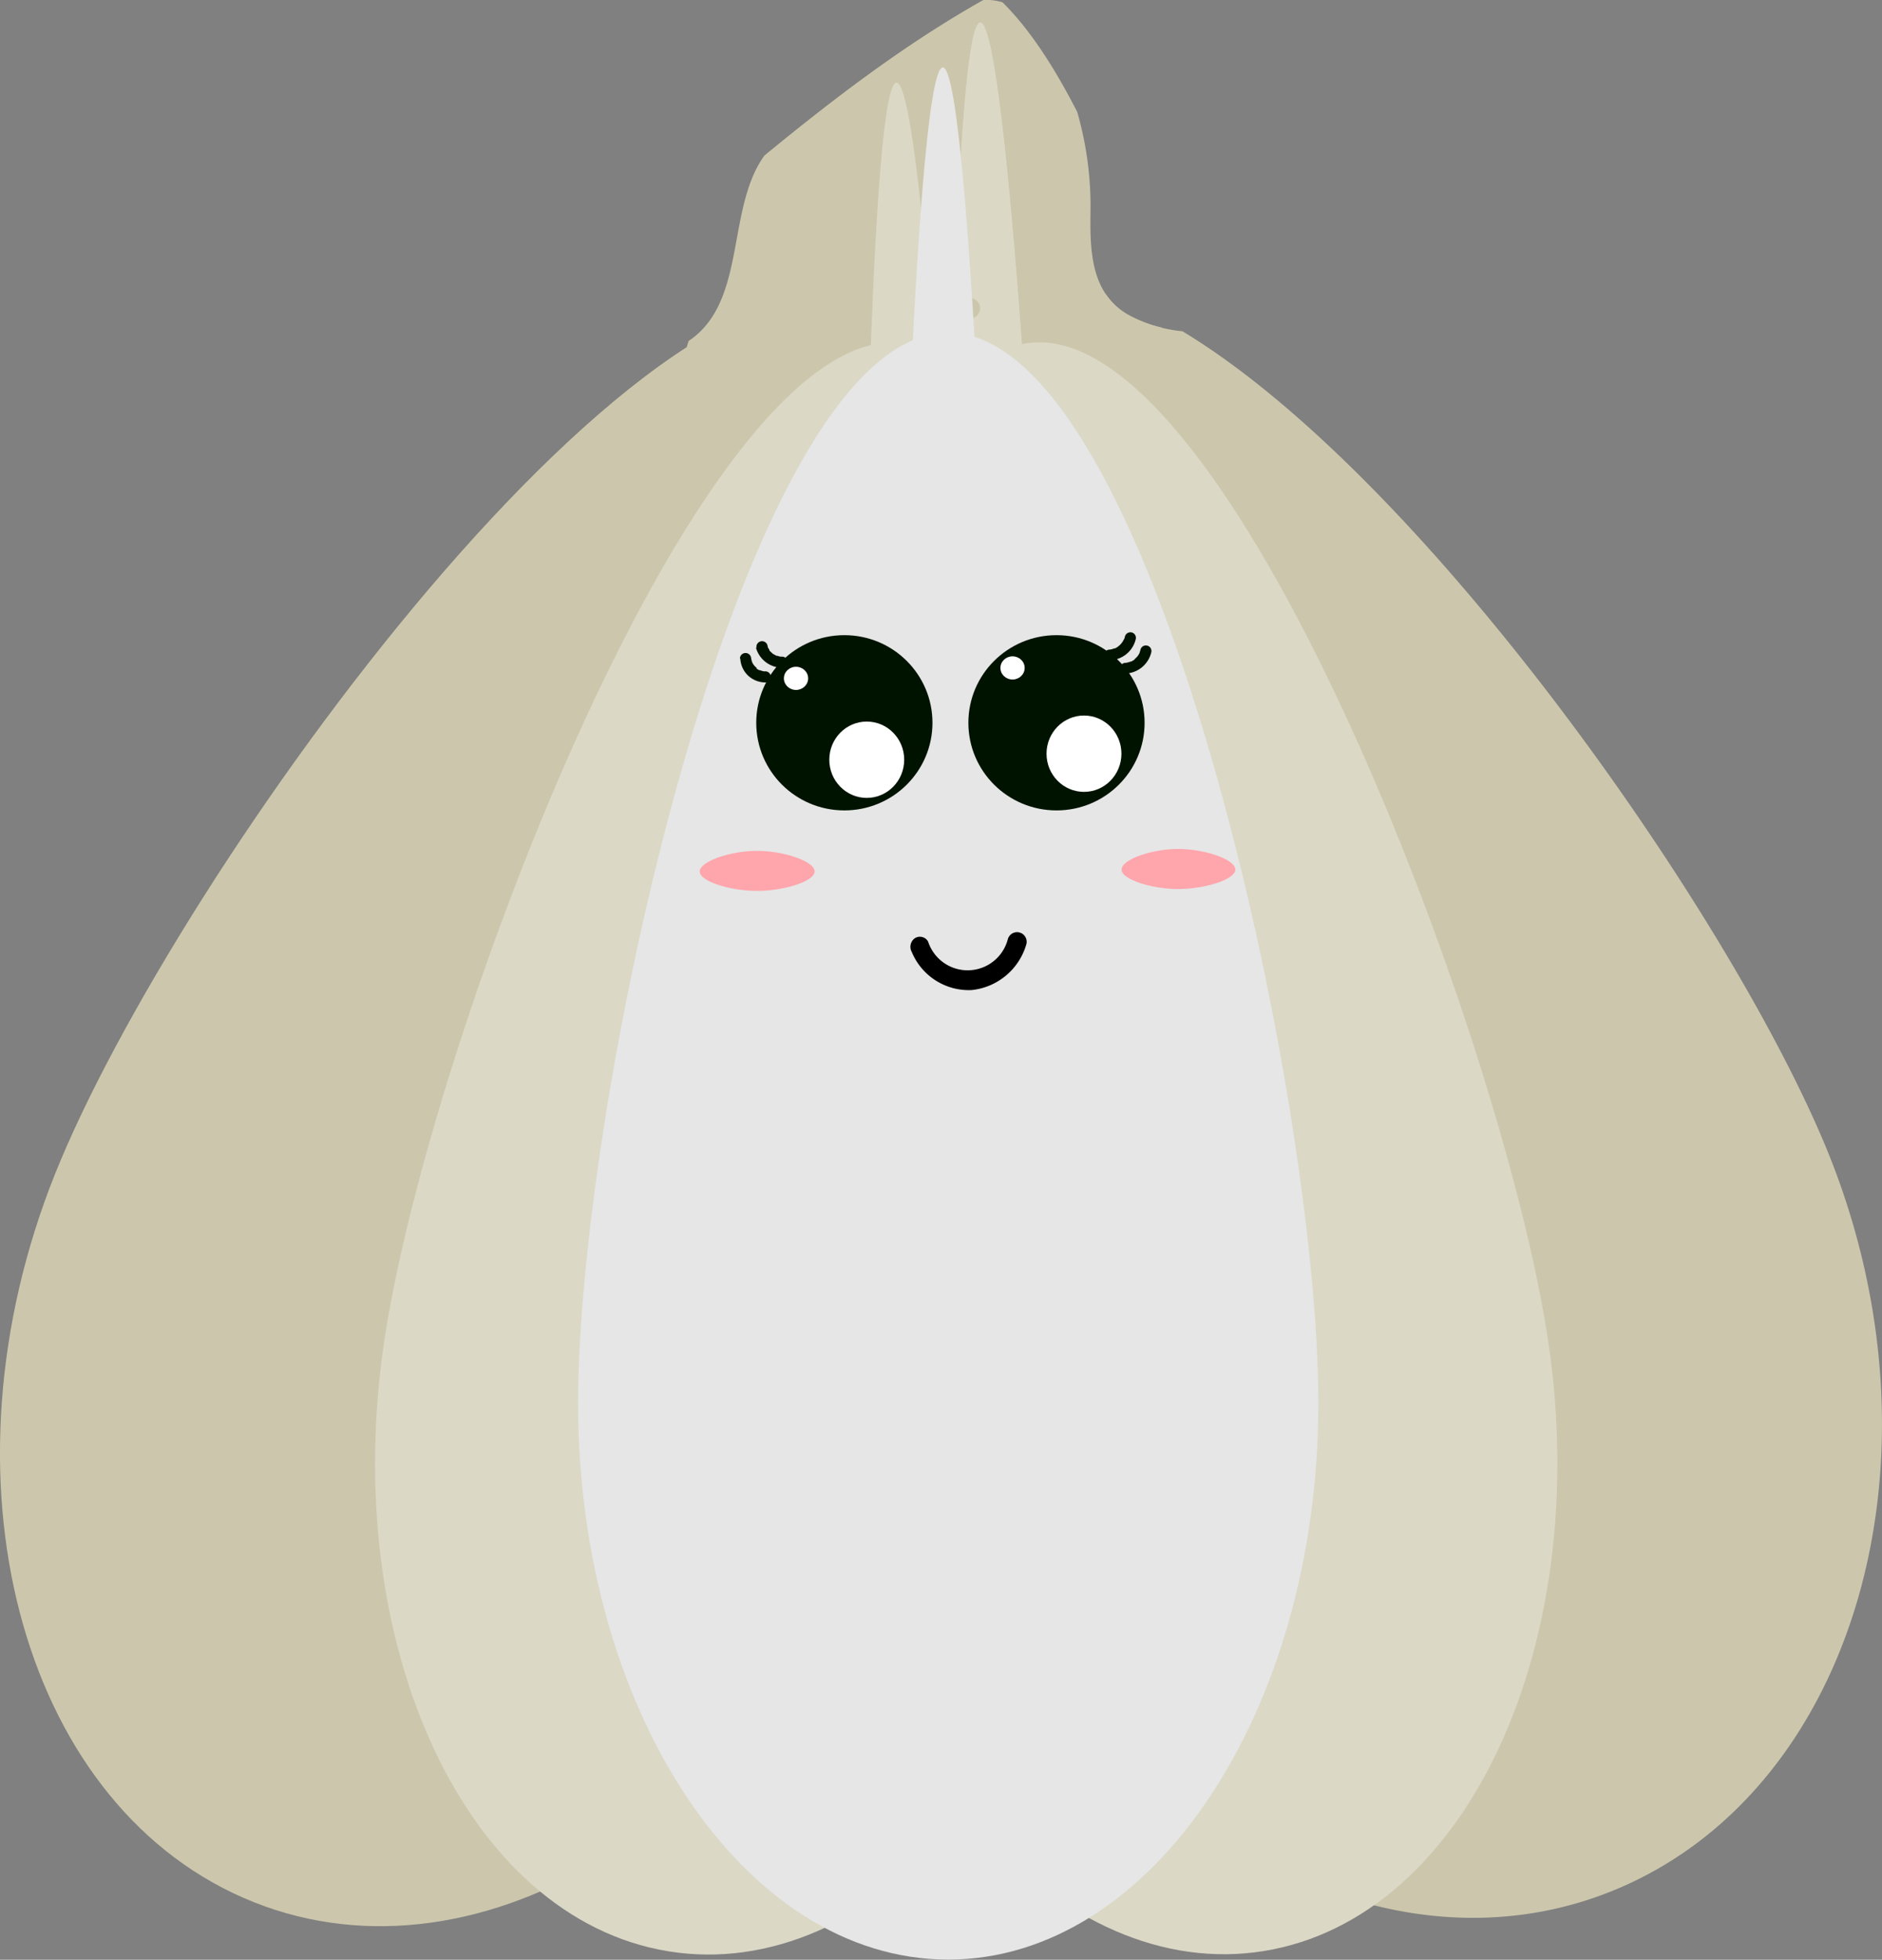 <svg id="Layer_1" data-name="Layer 1" xmlns="http://www.w3.org/2000/svg" width="243.71" height="253.62" viewBox="0 0 243.71 253.62"><rect x="0" y="0" width="243.71" height="253.62" fill="#808080" stroke="none"/><defs><style>.cls-1{fill:#ccc7ac;}.cls-2{fill:#dbd8c6;}.cls-3{fill:#e6e6e6;}.cls-4{fill:#001300;}.cls-5{fill:#fff;}.cls-6{fill:#ffa5ac;}</style></defs><path class="cls-1" d="M150.4,42.38A15.3,15.3,0,0,1,146,40.69c-4.66-2.77-4.86-8-4.79-13.12a44,44,0,0,0-1.72-13.09c-3.07-6-6.3-10.87-9.67-14.18A7.3,7.3,0,0,0,127.34,0c-10,5.62-19.13,12.58-28,19.84l-.35.29c-5,6.9-2.23,18.94-9.82,24C79,77.42,72.66,119.43,72.66,142.6c0,42.24,21.21,76.49,47.38,76.49s47.38-34.25,47.38-76.49C167.42,119,160.8,75.87,150.4,42.38Z"/><path class="cls-1" d="M114,39.27C85,26.56,22.69,113,7.1,152S2.44,232.89,31.51,245.6s65.27-8.57,80.85-47.54S143.09,52,114,39.27Z"/><path class="cls-1" d="M236.89,149.55c-12-29.9-52-87.5-83.77-106.68A18.56,18.56,0,0,1,146,40.69a8.71,8.71,0,0,1-2.77-2.57c-5.79-2-11.12-2.27-15.69-.27-30.39,13.3-16.31,120.87-.73,159.84s52.86,59.79,83.24,46.49S252.47,188.52,236.89,149.55Z"/><path class="cls-2" d="M200.5,173.69C194.68,134.38,159,40.2,132.85,44.44S99.94,149.73,105.77,189s31.75,67.73,57.91,63.49S206.32,213,200.5,173.69Z"/><path class="cls-2" d="M117.39,44.44C91.23,40.2,55.56,134.38,49.74,173.69s10.66,74.6,36.83,78.84,52.08-24.19,57.91-63.49S143.55,48.68,117.39,44.44Z"/><path class="cls-2" d="M136.69,132.31c-.87-39.31-6.15-133.49-10-129.25s-4.87,105.29-4,144.6,4.7,67.73,8.58,63.49S137.55,171.61,136.69,132.31Z"/><path class="cls-2" d="M136.69,132.31c-.87-39.31-6.15-133.49-10-129.25s-4.87,105.29-4,144.6,4.7,67.73,8.58,63.49S137.55,171.61,136.69,132.31Z"/><path class="cls-2" d="M125.84,140.08c-.87-39.3-6.15-133.49-10-129.25s-4.88,105.3-4,144.6,4.7,67.73,8.58,63.49S126.7,179.38,125.84,140.08Z"/><path class="cls-3" d="M122.79,43.05c-26.47,0-47.93,98.78-47.93,138.55s21.46,72,47.93,72,47.93-32.24,47.93-72S149.26,43.05,122.79,43.05Z"/><path class="cls-1" d="M121.76,40.75a9.37,9.37,0,0,1,2,0c.08,0,.29,0,0,0a.71.71,0,0,1,.21,0l.52.11a9.91,9.91,0,0,1,1,.31v-2.5c-.94.26-1.88.49-2.83.68-.47.09-1,.17-1.43.24l-.33,0c.29,0-.08,0-.11,0l-.77.09.32,2.54.16-.05c.17-.06,0,0-.09,0s.12,0,.16,0c.23,0-.18-.06,0,0s.2.09,0,0l0,0s.19.13,0,0,0,.05,0,.08l.25-2-1.46.81a1.35,1.35,0,0,0-.45,1.78,1.24,1.24,0,0,0,1.7.46l1.46-.81a1.35,1.35,0,0,0,.25-2,2.56,2.56,0,0,0-2.76-.73,1.31,1.31,0,0,0-.89,1.43,1.23,1.23,0,0,0,1.22,1.12,36.52,36.52,0,0,0,6.12-1.17,1.29,1.29,0,0,0,.91-1.25,1.33,1.33,0,0,0-.91-1.25,10.26,10.26,0,0,0-4.49-.56,1.29,1.29,0,0,0-1.24,1.3c0,.64.54,1.37,1.24,1.29Z"/><path class="cls-3" d="M122.09,8.73c-3.85,0-6.63,98.81-6.49,138.58s3.37,72,7.22,72,6.86-32.27,6.72-72S125.94,8.71,122.09,8.73Z"/><ellipse class="cls-4" cx="109.34" cy="93.54" rx="11.41" ry="11.34"/><ellipse class="cls-4" cx="136.81" cy="93.54" rx="11.41" ry="11.34"/><ellipse class="cls-5" cx="140.37" cy="97.54" rx="4.85" ry="4.94"/><ellipse class="cls-5" cx="112.24" cy="98.32" rx="4.85" ry="4.94"/><ellipse class="cls-5" cx="131.12" cy="86.44" rx="1.57" ry="1.5"/><ellipse class="cls-5" cx="103.08" cy="87.79" rx="1.57" ry="1.5"/><path class="cls-4" d="M95.87,85.27a3.25,3.25,0,0,0,1,2.16,3.31,3.31,0,0,0,2.23.89.72.72,0,0,0,0-1.44,1.71,1.71,0,0,1-.32,0l.19,0a2.33,2.33,0,0,1-.38-.08c-.06,0-.15-.08-.2-.07l0,0-.08,0a3,3,0,0,1-.34-.2L98,86.46c.18.12.07.06,0,0a.86.86,0,0,1-.14-.13,1.85,1.85,0,0,1-.14-.14l-.06-.07c-.1-.12.07.09,0,0a2.7,2.7,0,0,1-.22-.33.53.53,0,0,0-.08-.17l0,.1a.14.14,0,0,0,0-.06l0-.09a2.59,2.59,0,0,1-.09-.4l0,.2s0-.1,0-.15a.73.73,0,0,0-.73-.71.72.72,0,0,0-.72.71Z"/><path class="cls-4" d="M97.9,83.85a3.57,3.57,0,0,0,3.39,2.57.72.72,0,0,0,.72-.72.74.74,0,0,0-.72-.72h-.23s-.15,0,0,0,0,0,0,0a3,3,0,0,1-.4-.11l-.09,0c-.13,0,.15.07,0,0a1.24,1.24,0,0,1-.2-.1l-.17-.09a1.27,1.27,0,0,1-.19-.13s.14.1,0,0l-.08-.08-.16-.14-.14-.16c-.1-.12.07.09,0,0l0-.08a2.12,2.12,0,0,1-.21-.36.25.25,0,0,1,0-.07l0,.1s0-.09,0-.1l-.06-.22a.73.73,0,0,0-1.4.38Z"/><path class="cls-4" d="M143.81,85.44a3.54,3.54,0,0,0,3.26-2.71.72.72,0,0,0-.5-.88.74.74,0,0,0-.89.5,2.64,2.64,0,0,1-.12.4c0,.12,0,0,0-.06s0,.09-.05.1l-.09.18-.11.16a.7.7,0,0,1-.06.09s.12-.15,0,0a2.44,2.44,0,0,1-.27.29l-.15.13c-.07,0,.14-.11,0,0l-.09.07a3.79,3.79,0,0,1-.34.2l-.1,0,0,0-.17.06a2.07,2.07,0,0,1-.43.1l.19,0-.21,0a.75.75,0,0,0-.73.72.72.72,0,0,0,.73.71Z"/><path class="cls-4" d="M145.81,87.16a3.57,3.57,0,0,0,3.27-2.72.72.72,0,0,0-1.39-.38,2.64,2.64,0,0,1-.12.4c0,.12,0,0,0-.06a1,1,0,0,1,0,.1,1.62,1.62,0,0,1-.1.18l-.1.16-.07.09s.13-.15,0,0a3.83,3.83,0,0,1-.28.29l-.15.13c-.07.05.14-.1.05,0l-.09.07-.35.2-.1,0,0,0a.49.49,0,0,1-.17.06,2.13,2.13,0,0,1-.42.1l.19,0-.22,0a.72.72,0,0,0,0,1.44Z"/><path class="cls-6" d="M145.23,112.55c0-1.31,3.82-2.63,7.13-2.68,3.56-.05,7.64,1.35,7.61,2.68s-4.2,2.57-7.71,2.5C149.12,115,145.27,113.84,145.23,112.55Z"/><path class="cls-6" d="M90.61,112.79c0-1.3,3.85-2.62,7.2-2.67,3.59-.06,7.71,1.34,7.68,2.67s-4.25,2.58-7.79,2.5C94.53,115.23,90.64,114.09,90.61,112.79Z"/><path d="M118.06,123.18a8,8,0,0,0,7.75,4.95,8.25,8.25,0,0,0,7.09-5.91,1.24,1.24,0,1,0-2.39-.68,5.38,5.38,0,0,1-10.32.33,1.21,1.21,0,0,0-1.69-.47,1.36,1.36,0,0,0-.44,1.78Z"/></svg>